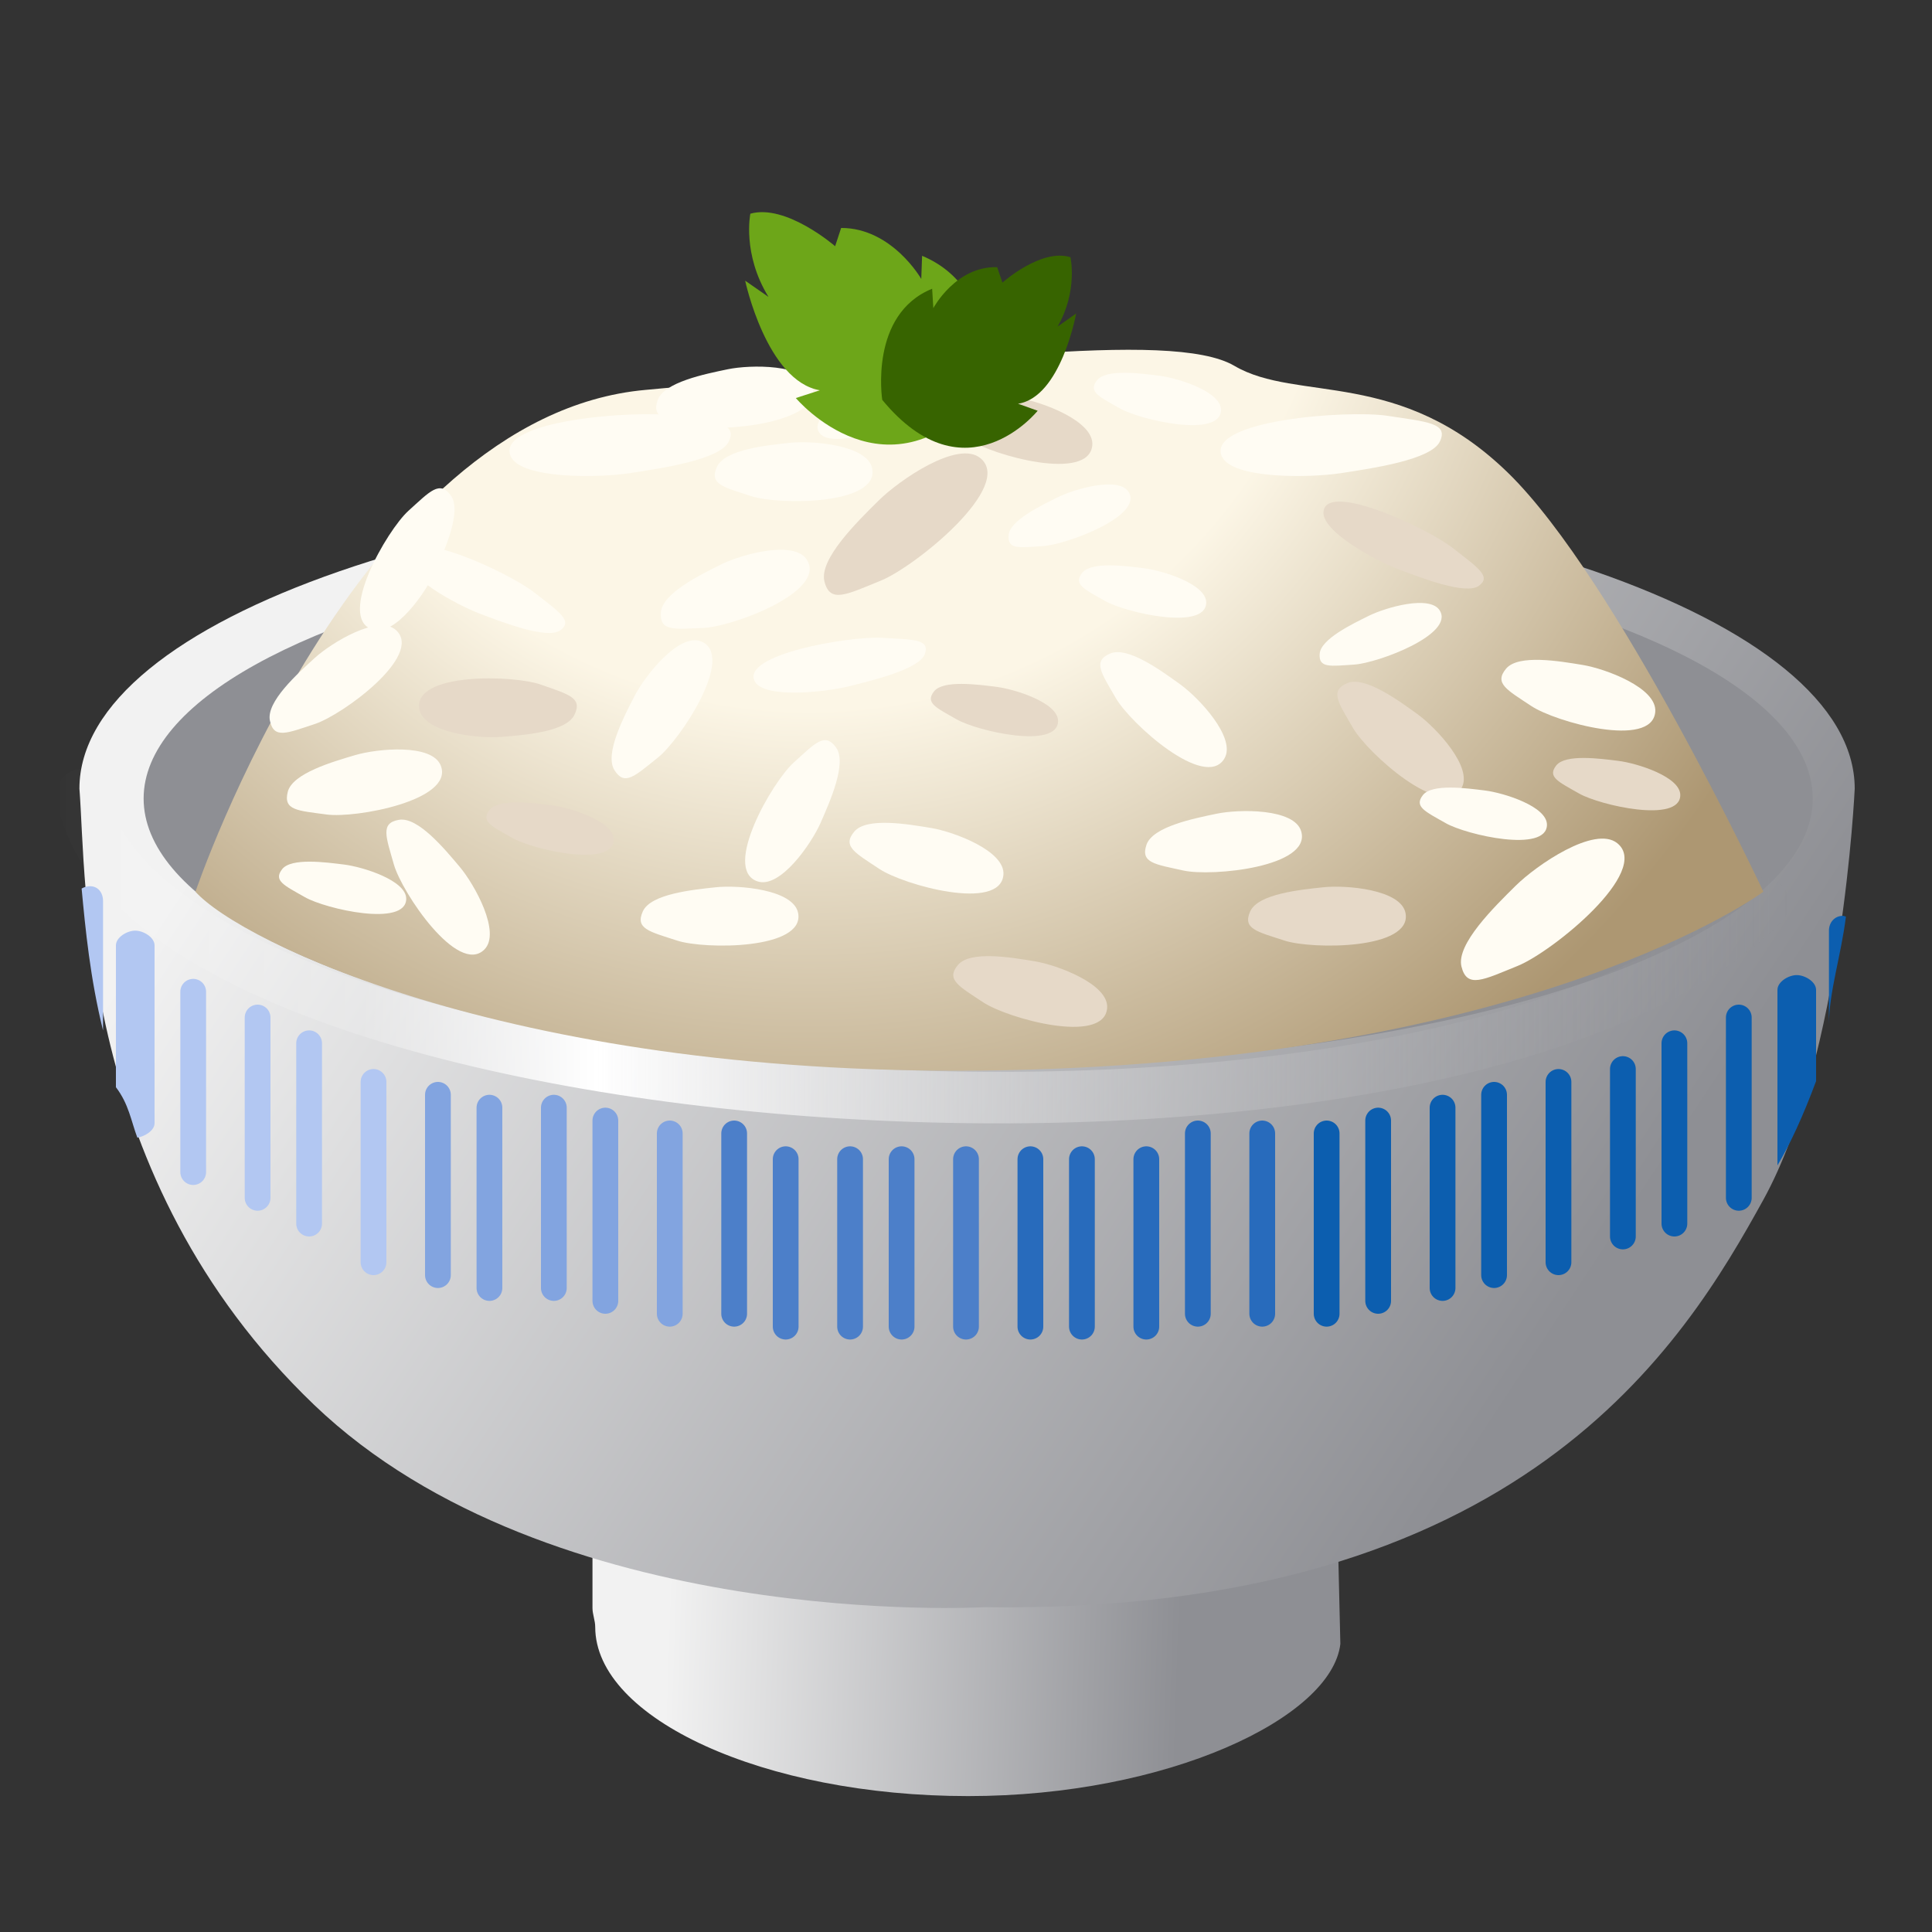 <?xml version="1.0" encoding="utf-8"?>
<!-- Generator: Adobe Illustrator 16.0.0, SVG Export Plug-In . SVG Version: 6.00 Build 0)  -->
<!DOCTYPE svg PUBLIC "-//W3C//DTD SVG 1.1//EN" "http://www.w3.org/Graphics/SVG/1.1/DTD/svg11.dtd">
<svg version="1.1" id="Layer_1" xmlns="http://www.w3.org/2000/svg" xmlns:xlink="http://www.w3.org/1999/xlink" x="0px" y="0px"
	 width="150px" height="150px" viewBox="0 0 150 150" enable-background="new 0 0 150 150" xml:space="preserve">
<rect x="0" y="0" width="150" height="150" fill="#333333" stroke="none"/>
<g>
	<linearGradient id="SVGID_1_" gradientUnits="userSpaceOnUse" x1="51.826" y1="125.469" x2="91.642" y2="126.816">
		<stop  offset="0" style="stop-color:#F2F2F2"/>
		<stop  offset="1" style="stop-color:#8E8F94"/>
	</linearGradient>
	<path fill="url(#SVGID_1_)" d="M103.743,114H46v10.851c0,0.48,0.212,0.969,0.212,1.465c0,7.094,13.076,13.132,28.958,13.132
		c15.448,0,28.221-6.063,28.895-11.814L103.743,114z"/>
	<g>
		<linearGradient id="SVGID_2_" gradientUnits="userSpaceOnUse" x1="28.836" y1="46.135" x2="119.318" y2="105.754">
			<stop  offset="0" style="stop-color:#F2F2F2"/>
			<stop  offset="1" style="stop-color:#8E8F94"/>
		</linearGradient>
		<path fill="url(#SVGID_2_)" d="M75.083,37.365c-38.062,0-68.917,10.686-68.917,23.868c0.575,7.19-0.192,30.193,18.211,47.829
			c18.403,17.637,52.005,15.721,52.005,15.721c41.844,0.575,54.389-20.514,60.524-31.631C143.042,82.033,144,61.233,144,61.233
			C144,48.051,113.145,37.365,75.083,37.365z"/>
		<ellipse fill="#8E8F94" cx="75.946" cy="62" rx="64.795" ry="20.798"/>
		<linearGradient id="SVGID_3_" gradientUnits="userSpaceOnUse" x1="4.358" y1="73.465" x2="138.907" y2="73.465">
			<stop  offset="0" style="stop-color:#FFFFFF;stop-opacity:0"/>
			<stop  offset="0.177" style="stop-color:#FFFFFF;stop-opacity:0.177"/>
			<stop  offset="0.312" style="stop-color:#FFFFFF"/>
			<stop  offset="1" style="stop-color:#8E8F94;stop-opacity:0"/>
		</linearGradient>
		<path fill="none" stroke="url(#SVGID_3_)" stroke-width="4" stroke-linecap="round" stroke-miterlimit="10" d="M6.358,61.712
			c4.601,25.687,106.011,32.973,130.549,8.434"/>
		
			<line fill="none" stroke="#B2C7F2" stroke-width="2" stroke-linecap="round" stroke-miterlimit="10" x1="15" y1="77" x2="15" y2="91"/>
		
			<line fill="none" stroke="#B2C7F2" stroke-width="2" stroke-linecap="round" stroke-miterlimit="10" x1="20" y1="79" x2="20" y2="93"/>
		
			<line fill="none" stroke="#B2C7F2" stroke-width="2" stroke-linecap="round" stroke-miterlimit="10" x1="24" y1="81" x2="24" y2="95"/>
		
			<line fill="none" stroke="#B2C7F2" stroke-width="2" stroke-linecap="round" stroke-miterlimit="10" x1="29" y1="84" x2="29" y2="98"/>
		
			<line fill="none" stroke="#82A4E0" stroke-width="2" stroke-linecap="round" stroke-miterlimit="10" x1="34" y1="85" x2="34" y2="99"/>
		
			<line fill="none" stroke="#82A4E0" stroke-width="2" stroke-linecap="round" stroke-miterlimit="10" x1="38" y1="86" x2="38" y2="100"/>
		
			<line fill="none" stroke="#82A4E0" stroke-width="2" stroke-linecap="round" stroke-miterlimit="10" x1="43" y1="86" x2="43" y2="100"/>
		
			<line fill="none" stroke="#82A4E0" stroke-width="2" stroke-linecap="round" stroke-miterlimit="10" x1="47" y1="87" x2="47" y2="101"/>
		
			<line fill="none" stroke="#82A4E0" stroke-width="2" stroke-linecap="round" stroke-miterlimit="10" x1="52" y1="88" x2="52" y2="102"/>
		
			<line fill="none" stroke="#4C7FC9" stroke-width="2" stroke-linecap="round" stroke-miterlimit="10" x1="57" y1="88" x2="57" y2="102"/>
		
			<line fill="none" stroke="#4C7FC9" stroke-width="2" stroke-linecap="round" stroke-miterlimit="10" x1="61" y1="90" x2="61" y2="103"/>
		
			<line fill="none" stroke="#4C7FC9" stroke-width="2" stroke-linecap="round" stroke-miterlimit="10" x1="66" y1="90" x2="66" y2="103"/>
		
			<line fill="none" stroke="#4C7FC9" stroke-width="2" stroke-linecap="round" stroke-miterlimit="10" x1="70" y1="90" x2="70" y2="103"/>
		
			<line fill="none" stroke="#4C7FC9" stroke-width="2" stroke-linecap="round" stroke-miterlimit="10" x1="75" y1="90" x2="75" y2="103"/>
		
			<line fill="none" stroke="#286BBC" stroke-width="2" stroke-linecap="round" stroke-miterlimit="10" x1="80" y1="90" x2="80" y2="103"/>
		
			<line fill="none" stroke="#286BBC" stroke-width="2" stroke-linecap="round" stroke-miterlimit="10" x1="84" y1="90" x2="84" y2="103"/>
		
			<line fill="none" stroke="#286BBC" stroke-width="2" stroke-linecap="round" stroke-miterlimit="10" x1="89" y1="90" x2="89" y2="103"/>
		
			<line fill="none" stroke="#286BBC" stroke-width="2" stroke-linecap="round" stroke-miterlimit="10" x1="93" y1="88" x2="93" y2="102"/>
		
			<line fill="none" stroke="#286BBC" stroke-width="2" stroke-linecap="round" stroke-miterlimit="10" x1="98" y1="88" x2="98" y2="102"/>
		
			<line fill="none" stroke="#0C5EAF" stroke-width="2" stroke-linecap="round" stroke-miterlimit="10" x1="103" y1="88" x2="103" y2="102"/>
		
			<line fill="none" stroke="#0C5EAF" stroke-width="2" stroke-linecap="round" stroke-miterlimit="10" x1="107" y1="87" x2="107" y2="101"/>
		
			<line fill="none" stroke="#0C5EAF" stroke-width="2" stroke-linecap="round" stroke-miterlimit="10" x1="112" y1="86" x2="112" y2="100"/>
		
			<line fill="none" stroke="#0C5EAF" stroke-width="2" stroke-linecap="round" stroke-miterlimit="10" x1="116" y1="85" x2="116" y2="99"/>
		
			<line fill="none" stroke="#0C5EAF" stroke-width="2" stroke-linecap="round" stroke-miterlimit="10" x1="121" y1="84" x2="121" y2="98"/>
		
			<line fill="none" stroke="#0C5EAF" stroke-width="2" stroke-linecap="round" stroke-miterlimit="10" x1="126" y1="83" x2="126" y2="96"/>
		
			<line fill="none" stroke="#0C5EAF" stroke-width="2" stroke-linecap="round" stroke-miterlimit="10" x1="130" y1="81" x2="130" y2="95"/>
		
			<line fill="none" stroke="#0C5EAF" stroke-width="2" stroke-linecap="round" stroke-miterlimit="10" x1="135" y1="79" x2="135" y2="93"/>
		<path fill="#0C5EAF" d="M143.317,71.169c-0.103-0.03-0.13-0.063-0.243-0.063c-0.635,0-1.075,0.514-1.075,1.149v7.279
			C142,77.04,142.932,74.243,143.317,71.169z"/>
		<path fill="#0C5EAF" d="M141,83.94v-7.084c0-0.636-0.865-1.15-1.5-1.15s-1.5,0.515-1.5,1.15v13.626
			C139,88.814,140,86.624,141,83.94z"/>
		<path fill="#B2C7F2" d="M8,80.001V69.955c0-0.636-0.377-1.15-1.013-1.15c-0.217,0-0.478,0.076-0.65,0.181
			C6.63,72.127,7,75.962,8,80.001z"/>
		<path fill="#B2C7F2" d="M10.663,88.325C11.218,88.242,12,87.785,12,87.208V73.405c0-0.636-0.865-1.15-1.5-1.15
			c-0.636,0-1.5,0.515-1.5,1.15v11.006C10,85.719,10.176,87.028,10.663,88.325z"/>
	</g>
	<radialGradient id="SVGID_4_" cx="62.834" cy="14.167" r="84.584" gradientUnits="userSpaceOnUse">
		<stop  offset="0.484" style="stop-color:#FCF6E6"/>
		<stop  offset="1" style="stop-color:#AD9772"/>
	</radialGradient>
	<path fill="url(#SVGID_4_)" d="M15.177,69.23c0,0,12.508-36.945,34.938-38.958c22.429-2.013,40.833-4.745,45.721-1.869
		c4.889,2.875,12.863,0.108,21.279,8.339c8.416,8.231,19.793,32.488,19.793,32.488s-17.493,13.058-59.044,13.864
		C40.146,83.827,18.555,73.046,15.177,69.23"/>
	<path fill="#FFFCF3" d="M39.643,35.408c-1.17-2.776,9.75-3.597,12.873-3.124c3.124,0.474,4.733,0.568,4.07,1.988
		c-0.663,1.42-5.207,2.083-7.667,2.461C46.458,37.111,40.4,37.206,39.643,35.408z"/>
	<path fill="#FFFCF3" d="M94.853,35.408c-1.17-2.776,9.75-3.597,12.873-3.124c3.124,0.474,4.733,0.568,4.07,1.988
		c-0.663,1.42-5.207,2.083-7.667,2.461C101.668,37.111,95.61,37.206,94.853,35.408z"/>
	<path fill="#FFFCF3" d="M58.797,68.425c-2.727-0.948,1.141-7.696,2.82-9.214c1.679-1.517,2.422-2.386,3.293-1.178
		s-0.479,4.206-1.194,5.84C63,65.505,60.563,69.038,58.797,68.425z"/>
	<path fill="#FFFCF3" d="M28.892,48.872c-2.727-0.948,1.141-7.697,2.82-9.215c1.679-1.517,2.422-2.386,3.293-1.178
		s-0.479,4.206-1.194,5.84C33.095,45.952,30.657,49.485,28.892,48.872z"/>
	<path fill="#E6D9C8" d="M32.552,55.042c-0.458-2.85,7.318-2.643,9.45-1.885c2.131,0.759,3.25,1.002,2.598,2.342
		c-0.651,1.34-3.93,1.572-5.708,1.717C37.115,57.359,32.849,56.888,32.552,55.042z"/>
	<path fill="#FFFCF3" d="M95.054,58.906c-1.5,2.466-7.284-2.735-8.416-4.696c-1.129-1.96-1.823-2.87-0.458-3.467
		c1.365-0.597,4.01,1.353,5.458,2.396C93.084,54.183,96.025,57.309,95.054,58.906z"/>
	<path fill="#E6D9C8" d="M113.457,61.207c-1.5,2.466-7.284-2.735-8.415-4.696c-1.13-1.96-1.823-2.87-0.458-3.468
		c1.365-0.597,4.011,1.353,5.458,2.396C111.487,56.483,114.428,59.609,113.457,61.207z"/>
	<path fill="#FFFCF3" d="M62.667,43.49c1.484,2.476-5.811,5.175-8.073,5.264c-2.26,0.088-3.388,0.278-3.282-1.208
		c0.107-1.486,3.063-2.92,4.661-3.716C57.569,43.036,61.705,41.888,62.667,43.49z"/>
	<path fill="#FFFCF3" d="M37.6,73.727c-2.056,2.026-6.397-4.427-7.018-6.604c-0.618-2.176-1.068-3.228,0.4-3.474
		c1.47-0.247,3.561,2.289,4.71,3.653C36.841,68.666,38.931,72.414,37.6,73.727z"/>
	<path fill="#FFFCF3" d="M54.458,49.808c2.661,1.117-1.62,7.611-3.39,9.021c-1.77,1.409-2.567,2.229-3.361,0.969
		c-0.793-1.261,0.74-4.167,1.556-5.754C50.081,52.459,52.733,49.086,54.458,49.808z"/>
	<path fill="#FFFCF3" d="M30.763,48.937c2.107,1.974-4.169,6.569-6.32,7.275c-2.149,0.704-3.182,1.196-3.487-0.262
		c-0.305-1.458,2.146-3.648,3.463-4.851C25.736,49.897,29.398,47.659,30.763,48.937z"/>
	<path fill="#FFFCF3" d="M67.718,36.385c0.533,2.837-7.245,2.837-9.397,2.135c-2.15-0.703-3.274-0.916-2.659-2.272
		c0.616-1.357,3.887-1.675,5.661-1.867C63.096,34.19,67.373,34.548,67.718,36.385z"/>
	<path fill="#FFFCF3" d="M61.967,70.892c0.533,2.837-7.245,2.837-9.398,2.134c-2.15-0.701-3.274-0.914-2.659-2.271
		c0.616-1.357,3.887-1.676,5.661-1.868C57.345,68.697,61.621,69.054,61.967,70.892z"/>
	<path fill="#E6D9C8" d="M109.125,70.892c0.533,2.837-7.245,2.837-9.398,2.134c-2.15-0.701-3.274-0.914-2.659-2.271
		c0.616-1.357,3.887-1.676,5.661-1.868C104.503,68.697,108.78,69.054,109.125,70.892z"/>
	<path fill="#FFFCF3" d="M34.226,59.451c1.034,2.695-6.619,4.091-8.862,3.787c-2.241-0.305-3.385-0.313-3.023-1.758
		s3.523-2.346,5.233-2.853C29.284,58.121,33.556,57.706,34.226,59.451z"/>
	<path fill="#FFFCF3" d="M77.905,67.922c-0.245,2.877-7.74,0.797-9.626-0.455c-1.884-1.251-2.911-1.757-1.955-2.9
		c0.956-1.142,4.194-0.575,5.954-0.286C74.038,64.571,78.063,66.06,77.905,67.922z"/>
	<path fill="#E6D9C8" d="M85.957,78.273c-0.245,2.877-7.74,0.798-9.626-0.455c-1.884-1.251-2.911-1.757-1.955-2.9
		c0.956-1.142,4.193-0.574,5.954-0.286C82.089,74.923,86.115,76.411,85.957,78.273z"/>
	<path fill="#E6D9C8" d="M84.806,34.566c-0.245,2.876-7.74,0.796-9.626-0.456c-1.884-1.251-2.911-1.757-1.955-2.9
		c0.956-1.142,4.194-0.575,5.954-0.286C80.939,31.215,84.965,32.704,84.806,34.566z"/>
	<path fill="#FFFCF3" d="M128.514,55.27c-0.245,2.876-7.74,0.796-9.626-0.456c-1.884-1.251-2.911-1.757-1.955-2.9
		c0.956-1.142,4.193-0.575,5.954-0.286C124.647,51.919,128.673,53.408,128.514,55.27z"/>
	<path fill="#FFFCF3" d="M63.069,30.04c0.807,2.771-6.935,3.53-9.145,3.042c-2.209-0.489-3.349-0.591-2.868-2.002
		c0.48-1.41,3.705-2.047,5.451-2.411C58.254,28.306,62.546,28.246,63.069,30.04z"/>
	<path fill="#FFFCF3" d="M101.025,64.546c0.807,2.771-6.934,3.53-9.144,3.042c-2.209-0.489-3.349-0.591-2.869-2.001
		c0.48-1.41,3.705-2.047,5.451-2.411C96.211,62.813,100.503,62.752,101.025,64.546z"/>
	<path fill="#E6D9C8" d="M76.104,35.559c2.699,2.172-5.037,8.431-7.714,9.52c-2.676,1.086-3.956,1.795-4.382,0.058
		c-0.424-1.739,2.585-4.664,4.202-6.268C69.828,37.267,74.355,34.153,76.104,35.559z"/>
	<path fill="#FFFCF3" d="M125.563,65.464c2.699,2.172-5.037,8.432-7.714,9.521c-2.676,1.085-3.956,1.795-4.382,0.057
		c-0.424-1.739,2.585-4.664,4.202-6.267C119.287,67.172,123.814,64.059,125.563,65.464z"/>
	<path fill="#FFFCF3" d="M87.619,38.182c1.198,1.858-4.785,4.093-6.636,4.214c-1.849,0.12-2.773,0.292-2.677-0.847
		c0.097-1.138,2.524-2.304,3.835-2.95C83.452,37.955,86.841,36.979,87.619,38.182z"/>
	<path fill="#FFFCF3" d="M111.773,47.384c1.198,1.858-4.785,4.093-6.636,4.214c-1.849,0.12-2.773,0.292-2.677-0.847
		c0.097-1.138,2.524-2.304,3.835-2.95C107.606,47.156,110.996,46.181,111.773,47.384z"/>
	<path fill="#FFFCF3" d="M94.8,31.832c-0.021,2.211-6.248,0.788-7.86-0.128c-1.61-0.917-2.476-1.281-1.77-2.179
		c0.707-0.897,3.376-0.536,4.825-0.355C91.445,29.351,94.813,30.4,94.8,31.832z"/>
	<path fill="#E6D9C8" d="M130.457,61.737c-0.021,2.211-6.248,0.788-7.86-0.129c-1.61-0.917-2.477-1.281-1.771-2.179
		c0.707-0.897,3.376-0.536,4.826-0.355C127.102,59.256,130.469,60.306,130.457,61.737z"/>
	<path fill="#FFFCF3" d="M120.105,64.038c-0.021,2.211-6.248,0.788-7.86-0.129c-1.61-0.917-2.476-1.281-1.77-2.179
		c0.707-0.897,3.375-0.537,4.825-0.355C116.75,61.557,120.117,62.606,120.105,64.038z"/>
	<path fill="#FFFCF3" d="M93.65,46.784c-0.021,2.211-6.248,0.788-7.86-0.128c-1.61-0.917-2.477-1.281-1.771-2.179
		c0.707-0.897,3.376-0.536,4.826-0.355C90.295,44.304,93.662,45.353,93.65,46.784z"/>
	<path fill="#E6D9C8" d="M82.148,55.986c-0.021,2.211-6.248,0.788-7.86-0.128c-1.61-0.917-2.476-1.281-1.77-2.179
		c0.707-0.897,3.376-0.536,4.825-0.355C78.793,53.505,82.16,54.555,82.148,55.986z"/>
	<path fill="#E6D9C8" d="M47.642,65.188c-0.021,2.211-6.248,0.788-7.86-0.128c-1.61-0.917-2.477-1.281-1.771-2.179
		c0.707-0.897,3.376-0.536,4.826-0.355C44.287,62.707,47.654,63.756,47.642,65.188z"/>
	<path fill="#FFFCF3" d="M31.539,69.788c-0.021,2.211-6.248,0.789-7.86-0.128c-1.61-0.916-2.477-1.281-1.771-2.179
		c0.707-0.897,3.376-0.537,4.826-0.355C28.184,67.308,31.551,68.357,31.539,69.788z"/>
	<path fill="#FFFCF3" d="M31.443,43.164c0.271-2.356,8.077,1.302,10.036,2.834c1.959,1.533,3.026,2.219,2.023,2.938
		c-1.003,0.717-4.376-0.584-6.21-1.277C35.458,46.967,31.267,44.69,31.443,43.164z"/>
	<path fill="#FFFCF3" d="M58.605,52.905c-1.12-2.091,7.379-3.53,9.863-3.386c2.483,0.143,3.751,0.1,3.335,1.261
		c-0.417,1.161-3.93,2.012-5.831,2.489C64.071,53.744,59.329,54.26,58.605,52.905z"/>
	<path fill="#FFFCF3" d="M63.672,33.673c-1.566-1.781,6.381-5.12,8.832-5.546c2.451-0.426,3.675-0.757,3.536,0.469
		c-0.142,1.225-3.368,2.854-5.111,3.751C69.187,33.244,64.688,34.826,63.672,33.673z"/>
	<path fill="#6DA619" d="M76.655,30.287c0,0,1.059-7.883-5.064-10.425l-0.064,1.795c0,0-2.264-3.962-6.221-3.959l-0.467,1.417
		c0,0-3.806-3.307-6.582-2.524c0,0-0.646,3.125,1.409,6.46l-1.812-1.259c0,0,1.666,7.794,5.799,8.509l-1.865,0.602
		C61.789,30.901,68.932,39.435,76.655,30.287z"/>
	<path fill="#E6D9C8" d="M102.756,39.713c0.271-2.356,8.077,1.302,10.036,2.834c1.959,1.533,3.026,2.219,2.023,2.938
		c-1.003,0.717-4.376-0.584-6.21-1.276C106.771,43.517,102.58,41.239,102.756,39.713z"/>
	<path fill="#376400" d="M68.497,31.045c0,0-1.034-6.633,3.875-8.628l0.091,1.506c0,0,1.747-3.271,4.957-3.181l0.409,1.198
		c0,0,3.013-2.688,5.281-1.97c0,0,0.593,2.634-0.999,5.385l1.441-1.016c0,0-1.177,6.498-4.512,7.005l1.525,0.546
		C80.565,31.891,74.964,38.886,68.497,31.045z"/>
</g>
</svg>
